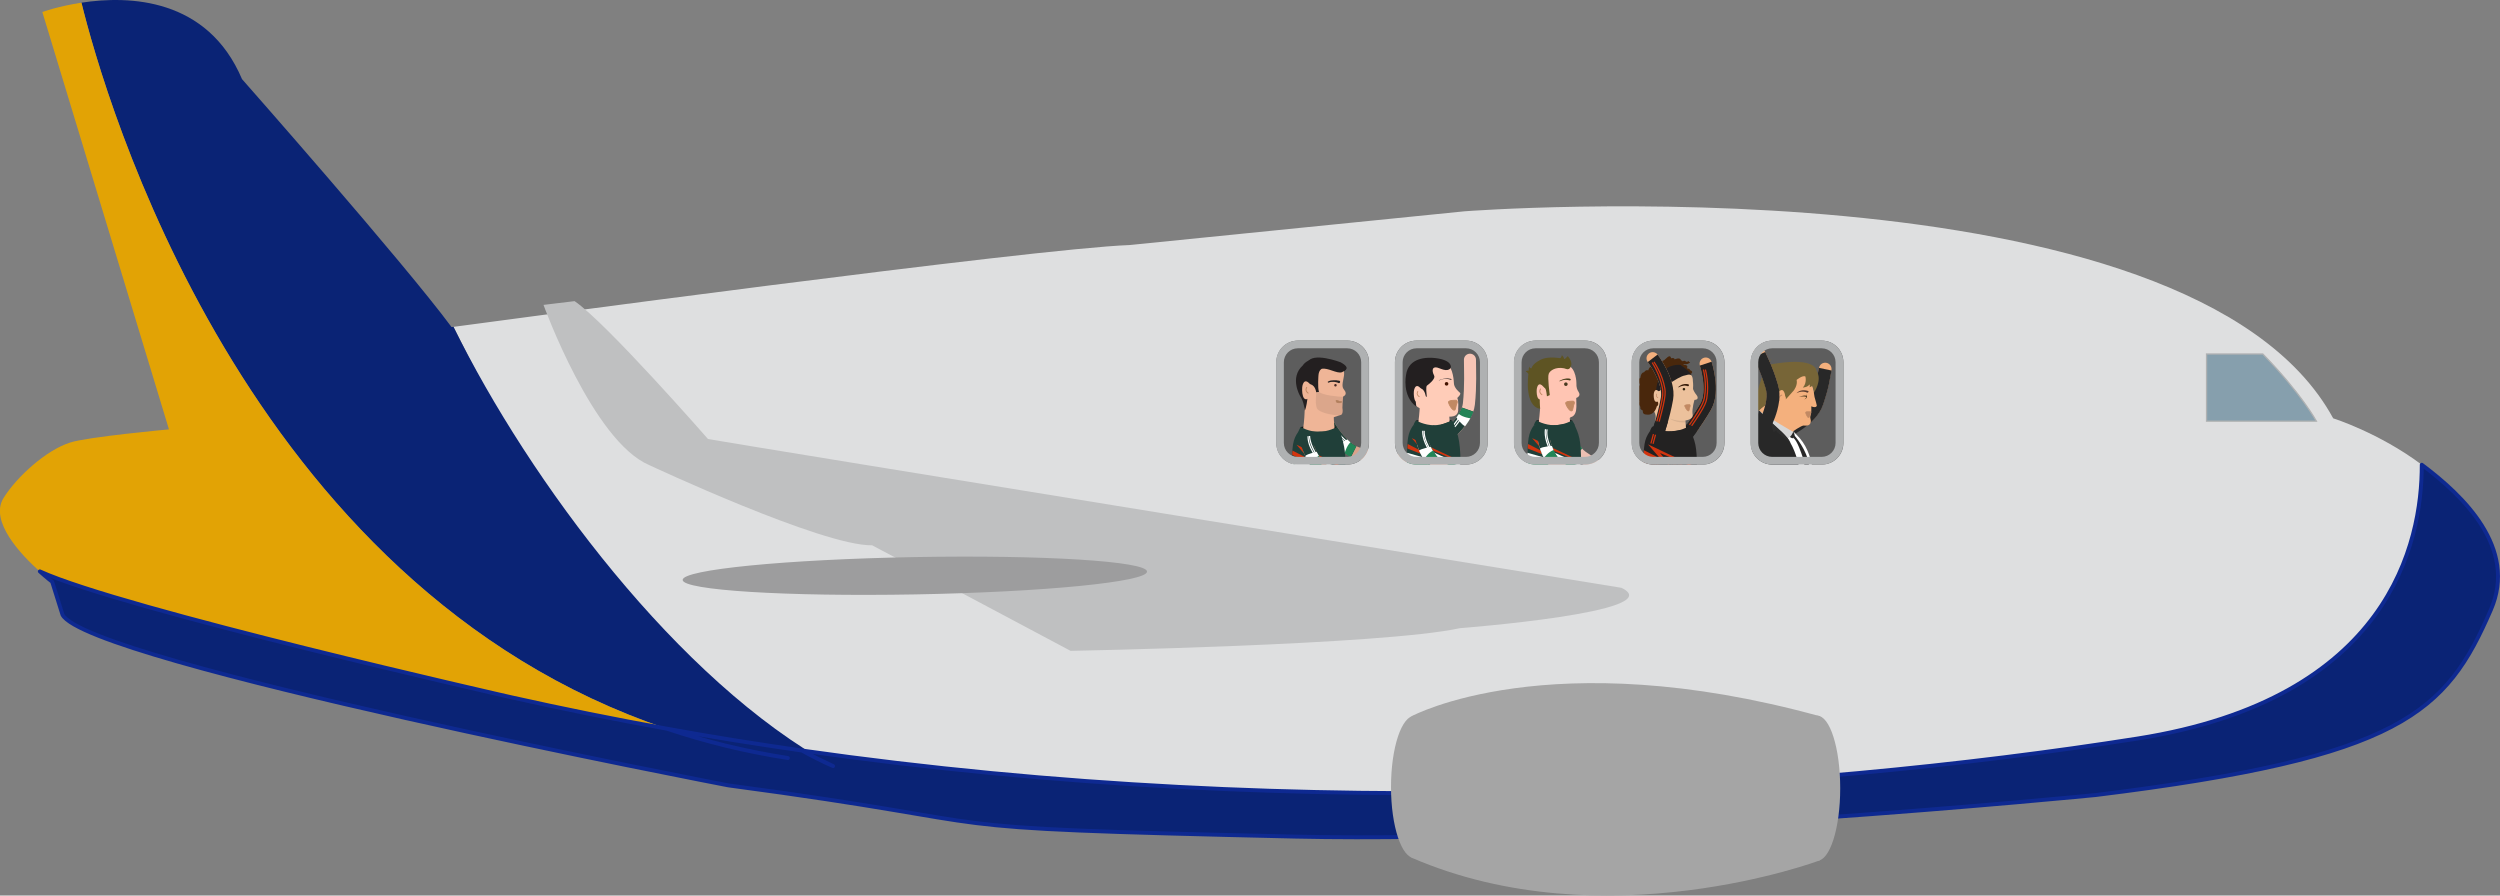 <?xml version="1.0" encoding="utf-8"?>
<!-- Generator: Adobe Illustrator 16.0.0, SVG Export Plug-In . SVG Version: 6.00 Build 0)  -->
<!DOCTYPE svg PUBLIC "-//W3C//DTD SVG 1.1//EN" "http://www.w3.org/Graphics/SVG/1.1/DTD/svg11.dtd">
<svg version="1.1" id="Layer_1" xmlns="http://www.w3.org/2000/svg" xmlns:xlink="http://www.w3.org/1999/xlink" x="0px" y="0px"
	 width="1399.7px" height="501.4px" viewBox="0 0 1399.7 501.4" enable-background="new 0 0 1399.7 501.4" xml:space="preserve">
<rect x="0" y="0" width="1399.7" height="501.4" fill="#808080" stroke="none"/>
<g>
	<g>
		<rect x="696.1" y="178.9" fill="#5D5D5D" width="345.6" height="88.8"/>
		<g>
			<g>
				<g>
					
						<path fill="none" stroke="#DAA28B" stroke-width="6.751" stroke-linecap="round" stroke-linejoin="round" stroke-miterlimit="10" d="
						M744,237.9c0,0,7.4,13.7,17,16.1c9.9,2.5,19.1,3.1,24.5,3.8"/>
					<path fill="none" stroke="#203F39" stroke-width="6.751" stroke-linejoin="round" stroke-miterlimit="10" d="M744,237.9
						c0,0,5.9,10.9,13.9,14.9"/>
					<path fill="none" stroke="#238557" stroke-width="6.751" stroke-linejoin="round" stroke-miterlimit="10" d="M752,248.6
						c1.7,1.7,3.7,3.2,5.8,4.3"/>
					<path fill="none" stroke="#FFFFFF" stroke-width="0.682" stroke-miterlimit="10" d="M745.5,238.1c0,0,2.5,6,9.1,10.7"/>
					<path fill="none" stroke="#FFFFFF" stroke-width="0.682" stroke-miterlimit="10" d="M745.7,236.9c0,0,2.7,6.1,9.4,11.1"/>
				</g>
				<path fill="#FFFFFF" d="M754.3,246c0,0-4.6,2.6-5.4,4.2c0,0,2.8,2.7,4,3.4c0,0,1-3.9,3.2-6C756.1,247.7,754.8,246.5,754.3,246z"
					/>
			</g>
			<path fill="#161616" d="M728.2,239.1c0.9,7.9,17.1,4.4,17.1,4.4l3.1-4.4C741,236.2,728.2,239.1,728.2,239.1z"/>
			<path fill="#EFB597" d="M746.6,227c0-5.4-16.1-5.4-16.1,0c0,18.9-5.3,28.8-5.3,28.8H752C752,255.8,746.6,252.3,746.6,227z"/>
			<g>
				<path fill="#EFB597" d="M752.3,211.3c0.5-2.1,0.9-7.9-5.2-6.6l-11.6,0.1l-2.1,6.5l-3.3,9l0.6,9l7.7,2.8l6.1,2.2
					c0,0,3.4-1.1,5.9-1.9c0,0,1.9,0.1,1.2-4.1c0,0,0.2-5.1,0.4-6.3c0,0,2.8-1,0.6-3.7C751.5,216.9,751.3,216,752.3,211.3z"/>
				<path fill="#231F20" d="M750.5,202.8c0,0-16.1-6.1-18.5,0.3l20.2,4.6C752.2,207.7,757.1,206.3,750.5,202.8z"/>
				<path fill="#231F20" d="M751.9,205.4c1.1-0.9-12.7-4-12.7-4c-7-1.6-9.8,3.2-9.8,3.2c-7.6,6.9-1.5,17.1-1.5,17.1
					c2.2,3,2.6,8.2,2.6,8.2c0.9-1.4,1.5-6.6,1.5-6.6c-2.2-7.3,0.5-8.2,0.5-8.2c3.9-0.3,4.4,4.5,4.4,4.5l1.6-0.2
					c-0.9-2-0.3-9.5-0.3-9.5c0.3-2.8,1.8-3.4,1.8-3.4c3.3-0.8,8.7,2.9,11.3,1.9C755.9,206.5,751.9,205.4,751.9,205.4z"/>
				<circle fill="#492925" cx="747.7" cy="215.7" r="0.7"/>
				<g>
					<path fill="#231F20" d="M749.3,214.4c0,0-0.1,0-0.2-0.1c-0.1,0-0.3-0.1-0.6-0.2c-0.3-0.1-0.6-0.1-0.9-0.2
						c-0.3-0.1-0.7-0.1-1-0.1c-0.3,0-0.7,0-1,0c-0.3,0-0.6,0.1-0.8,0.1c-0.5,0.1-0.8,0.3-0.8,0.3l-0.1,0c-0.2,0.1-0.4,0-0.5-0.2
						c-0.1-0.2,0-0.4,0.2-0.4c0,0,0.4-0.2,0.9-0.4c0.3-0.1,0.6-0.2,1-0.2c0.4,0,0.7-0.1,1.1-0.1c0.4,0,0.8,0,1.1,0
						c0.4,0,0.7,0,1,0.1c0.3,0,0.5,0.1,0.7,0.1c0.2,0,0.3,0,0.3,0c0.4,0.1,0.7,0.4,0.6,0.8c-0.1,0.4-0.4,0.7-0.8,0.6
						C749.4,214.5,749.3,214.4,749.3,214.4L749.3,214.4z"/>
				</g>
				
					<path fill="#C18963" stroke="#C18963" stroke-width="0.343" stroke-linecap="round" stroke-linejoin="round" stroke-miterlimit="10" d="
					M750,224.7c-0.5-0.1-2.2-1.1-2-0.2c0.2,1,1,1.1,2.3,1c0.5,0,0.7,0,0.8-0.6C751.2,224.7,751.2,224.9,750,224.7z"/>
				<g opacity="0.1">
					<path fill="#231F20" d="M738.5,219.4l-1.2-0.9l-0.3,1.1c0,0-1.2,8.7,1.1,9.9c0,0,2.6,2.5,11.5,3.1c0.3-0.1,0.7-0.2,1-0.3
						c0,0,1.9,0.1,1.2-4.1c0,0,0.2-4.4,0.3-6C749.3,222.1,740.8,221.4,738.5,219.4z"/>
				</g>
				<path fill="#EFB597" d="M729.2,216c-0.4,1.8-0.5,11.8,5.2,5.5l0.2-5C734.5,216.5,730.6,210.1,729.2,216z"/>
				
					<path fill="none" stroke="#C18963" stroke-width="0.529" stroke-linecap="round" stroke-linejoin="round" stroke-miterlimit="10" d="
					M731.6,216.9c0,0-1.3,1.7,0.8,3.2"/>
			</g>
			<ellipse opacity="0.2" fill="#232222" cx="738.6" cy="276.8" rx="0.5" ry="0.8"/>
			<path fill="#203F39" d="M738.6,241.7H738l-11.1,0c-3.1,4.5-3.6,7.5-3.6,21.3c0,17,0,20.8,0,21.2c0,0,1.9,0,1.9,0H738h0.6h12.8
				c0,0,1.9,0,1.9,0c0-0.4,0-4.2,0-21.2c0-13.8-1-13.2-2.9-21.4H738.6z"/>
			<path fill="#203F39" d="M738,241.8v4.1l11.7-4.1c0,0-0.3-1.1-1.3-2.7C748.4,239.1,743.8,241.8,738,241.8z"/>
			<path fill="#203F39" d="M726.9,241.8l11.7,4.1v-4.1c-5.7,0-10.4-2.7-10.4-2.7C727.2,240.7,726.9,241.8,726.9,241.8z"/>
			<g>
				<path fill="#238557" d="M746.3,266.4l-23-6.8c0,1,0,2.2,0,3.5c0,17,0,20.8,0,21.2c0,0,1.9,0,1.9,0H738h0.6h12.8c0,0,1.9,0,1.9,0
					c0-0.4,0-4,0-19.6l-12.6-5.1L746.3,266.4z"/>
				<path fill="#FFFFFF" d="M723.3,259.6c0-0.9,0-1.7,0.1-2.5L723.3,259.6L723.3,259.6z"/>
				<path fill="#FFFFFF" d="M753.3,264.8L753.3,264.8v-0.6C753.3,264.3,753.3,264.6,753.3,264.8z"/>
				<path fill="#FFFFFF" d="M735,255.5l5.2,6.4l-16.9-4.8l0,0.1c0,0.8,0,1.6-0.1,2.5l23,6.8l-5.6-6.8l12.6,5.1c0-0.2,0-0.4,0-0.6
					l-0.1-0.6L735,255.5z"/>
				<path fill="#D3340E" d="M753.3,262.5L753.3,262.5l0-0.6c0,0,0,0,0,0C753.3,262.1,753.3,262.3,753.3,262.5z"/>
				<path fill="#D3340E" d="M723.6,254L723.6,254l0.1-1.2c0-0.2,0-0.4,0.1-0.5l-0.1-0.1L723.6,254z"/>
				<path fill="#D3340E" d="M753.3,261.9c-0.1,0.1-27.4-12.9-27.4-12.9l6.9,8l-9.1-4.7c0,0.2,0,0.3-0.1,0.5l-0.1,1.2l0,0l0,0.8
					l14.4,5.7l-5.3-6.7l20.7,8.8C753.3,262.3,753.3,262.1,753.3,261.9z"/>
			</g>
			<g>
				<g>
					
						<path fill="none" stroke="#DAA28B" stroke-width="6.751" stroke-linecap="round" stroke-linejoin="round" stroke-miterlimit="10" d="
						M732.8,251.4c1.7,4.4,4.4,9.2,8.4,11.8c8.6,5.5,17.1,9.1,22,11.4"/>
					<path fill="none" stroke="#203F39" stroke-width="6.751" stroke-linejoin="round" stroke-miterlimit="10" d="M730.2,242.5
						c0,0,2.1,12.2,8.4,18.6"/>
					<path fill="none" stroke="#238557" stroke-width="6.751" stroke-linejoin="round" stroke-miterlimit="10" d="M734.5,255.2
						c1.1,2.2,2.5,4.2,4.2,5.9"/>
					<path fill="none" stroke="#FFFFFF" stroke-width="0.682" stroke-miterlimit="10" d="M732.4,244.2c0,0-0.6,4.5,4.1,11.1"/>
					<path fill="none" stroke="#FFFFFF" stroke-width="0.682" stroke-miterlimit="10" d="M733.2,244.1c0,0-0.2,4.5,4.5,11.4"/>
				</g>
				<path fill="#FFFFFF" d="M738.4,255.2c0,0-0.9-1.5-1.2-2.2c0,0-5.2,1-6.4,2.3c0,0,1.7,3.5,2.7,4.5
					C733.4,259.8,735.6,256.4,738.4,255.2z"/>
			</g>
		</g>
		<g>
			<g>
				<g>
					
						<path fill="none" stroke="#F7C5B5" stroke-width="6.751" stroke-linecap="round" stroke-linejoin="round" stroke-miterlimit="10" d="
						M808.7,245.1c0,0,12.6-9.1,13.7-18.9c1.1-10.1,0.6-19.4,0.6-24.8"/>
					<path fill="none" stroke="#203F39" stroke-width="6.751" stroke-linejoin="round" stroke-miterlimit="10" d="M808.7,245.1
						c0,0,10-7.3,13-15.8"/>
					<path fill="none" stroke="#238557" stroke-width="6.751" stroke-linejoin="round" stroke-miterlimit="10" d="M818.2,235.7
						c1.4-2,2.7-4.1,3.5-6.3"/>
					<path fill="none" stroke="#FFFFFF" stroke-width="0.682" stroke-miterlimit="10" d="M808.7,243.8c0,0,5.9-3.2,9.6-10.3"/>
					<path fill="none" stroke="#FFFFFF" stroke-width="0.682" stroke-miterlimit="10" d="M807.5,243.7c0,0,5.9-3.7,10-11"/>
				</g>
				<path fill="#FFFFFF" d="M815.4,233.8c0,0,3.2,4.3,4.9,4.8c0,0,2.3-3.1,2.9-4.4c0,0-4.1-0.5-6.4-2.4
					C816.8,231.7,815.8,233.2,815.4,233.8z"/>
			</g>
			<polygon fill="#161616" points="792.7,235.4 795.6,237.9 795.2,235.1 			"/>
			<polygon fill="#161616" points="810,237.9 812.9,235.4 810.4,235 			"/>
			<g>
				<path fill="#FFCCB8" d="M811.1,223.3c0-5.4-16.1-5.4-16.1,0c0,18.9-5.3,28.8-5.3,28.8h26.7C816.4,252.1,811.1,248.6,811.1,223.3
					z"/>
			</g>
			<g>
				<path fill="#FFCCB8" d="M817.3,219.8c0,0-3.3-2.6-3.3-5.3c0,0-0.2-9.1-4.3-11c0,0-15.3-5-15.8,3.4c0,0-11.1,20.4,4.5,22.6
					c0,0,18.8,9,18-0.7c0,0,0.4-4.1-0.5-6C815.9,222.8,818.5,220.5,817.3,219.8z"/>
				<path fill="#231F20" d="M803.8,200.5c-4.7-0.6-15.3-0.5-16.6,9.5c0,0-2.4,11.7,5.8,17.7c0,0-1.9-11,2.4-10.2
					c1.3,0.2,2.4,1.8,2.9,4.4c0,0,0.5,0.8,0.5-0.1c-0.1-1.5-0.6-5.2,0.1-5.9c0,0,5.2-3.6,4-5.7c-0.6-1-2.1-5.2,1.8-4.4
					c1.8,0.4,5.3,2.7,7.4,0.4C812.8,205.4,812.7,201.6,803.8,200.5z"/>
				
					<path fill="#C18963" stroke="#C18963" stroke-width="0.5" stroke-linecap="round" stroke-linejoin="round" stroke-miterlimit="10" d="
					M815.3,224.1c0,0-4.6-0.2-4.3,1.2c0.2,1.4,3.3,6.6,4,3.2c0.1-0.6,0.2-1,0.4-1.9C815.5,226.2,816.5,224.7,815.3,224.1z"/>
				<g>
					<circle fill="#431200" cx="809.9" cy="214.9" r="1"/>
					<g>
						<path fill="#231F20" d="M812.2,212.6c0,0-0.1,0-0.3-0.1c-0.2,0-0.4-0.1-0.7-0.2c-0.3-0.1-0.7-0.1-1.1-0.1c-0.4,0-0.8,0-1.2,0
							c-0.4,0-0.8,0-1.2,0.1c-0.4,0.1-0.8,0.1-1,0.3c-0.6,0.2-1,0.4-1,0.4l0,0c0,0-0.1,0-0.1,0c0,0,0-0.1,0-0.1c0,0,0.4-0.2,1-0.4
							c0.3-0.2,0.7-0.2,1.1-0.3c0.4-0.1,0.8-0.2,1.3-0.2c0.4-0.1,0.9,0,1.3-0.1c0.4,0,0.8,0,1.1,0.1c0.3,0,0.6,0.1,0.8,0.1
							c0.2,0,0.3,0.1,0.3,0.1l0,0c0.2,0,0.2,0.2,0.2,0.3C812.5,212.6,812.4,212.7,812.2,212.6C812.2,212.6,812.2,212.6,812.2,212.6z
							"/>
					</g>
				</g>
				<path fill="#FFCCB8" d="M791.7,218.4c-0.4,1.6-0.4,10.5,4.6,4.9l0.1-4.5C796.5,218.8,793,213.1,791.7,218.4z"/>
				
					<path fill="none" stroke="#C18963" stroke-width="0.474" stroke-linecap="round" stroke-linejoin="round" stroke-miterlimit="10" d="
					M793.8,219.2c0,0-1.2,1.5,0.8,2.9"/>
			</g>
			<ellipse opacity="0.2" fill="#232222" cx="803" cy="273.1" rx="0.5" ry="0.8"/>
			<path fill="#203F39" d="M803.4,239.1l-1.6-0.3l-10.5-0.8c-3.1,4.5-3.6,7.5-3.6,21.3c0,17,0,20.8,0,21.2c0,0,1.9,0,1.9,0h12.8h0.6
				h12.8c0,0,1.9,0,1.9,0c0-0.4,0-4.2,0-21.2c0-13.8-2-18.2-4.8-23.8L803.4,239.1z"/>
			<path fill="#203F39" d="M802.5,238.1v4.1l11.7-4.1c0,0-0.3-1.1-1.3-2.7C812.9,235.4,808.2,238.1,802.5,238.1z"/>
			<path fill="#203F39" d="M791.4,238.1l11.7,4.1v-4.1c-5.7,0-10.4-2.7-10.4-2.7C791.6,237,791.4,238.1,791.4,238.1z"/>
			<g>
				<path fill="#238557" d="M810.8,262.7l-23-6.8c0,1,0,2.2,0,3.5c0,17,0,20.8,0,21.2c0,0,1.9,0,1.9,0h12.8h0.6h12.8
					c0,0,1.9,0,1.9,0c0-0.4,0-4,0-19.6l-12.6-5.1L810.8,262.7z"/>
				<path fill="#FFFFFF" d="M787.8,256c0-0.9,0-1.7,0.1-2.5L787.8,256L787.8,256z"/>
				<path fill="#FFFFFF" d="M817.8,261.1L817.8,261.1v-0.6C817.8,260.7,817.8,260.9,817.8,261.1z"/>
				<path fill="#FFFFFF" d="M799.5,251.9l5.2,6.4l-16.9-4.8l0,0.1c0,0.8,0,1.6-0.1,2.5l23,6.8l-5.6-6.8l12.6,5.1c0-0.2,0-0.4,0-0.6
					l-0.1-0.6L799.5,251.9z"/>
				<path fill="#D3340E" d="M817.8,258.8L817.8,258.8l0-0.6c0,0,0,0,0,0C817.8,258.4,817.8,258.6,817.8,258.8z"/>
				<path fill="#D3340E" d="M788,250.4L788,250.4l0.1-1.2c0-0.2,0-0.4,0.1-0.5l-0.1-0.1L788,250.4z"/>
				<path fill="#D3340E" d="M817.8,258.2c-0.1,0.1-27.4-12.9-27.4-12.9l6.9,8l-9.1-4.7c0,0.2,0,0.3-0.1,0.5l-0.1,1.2l0,0l0,0.8
					l14.4,5.7l-5.3-6.7l20.7,8.8C817.8,258.6,817.8,258.4,817.8,258.2z"/>
			</g>
			<g>
				<g>
					
						<path fill="none" stroke="#F7C5B5" stroke-width="6.751" stroke-linecap="round" stroke-linejoin="round" stroke-miterlimit="10" d="
						M796.7,248.4c1.6,4.4,4.2,9.3,8.1,12c8.5,5.7,16.9,9.4,21.7,11.9"/>
					<path fill="none" stroke="#203F39" stroke-width="6.751" stroke-linejoin="round" stroke-miterlimit="10" d="M794.4,239.5
						c0,0,1.8,12.2,8,18.8"/>
					<path fill="none" stroke="#238557" stroke-width="6.751" stroke-linejoin="round" stroke-miterlimit="10" d="M798.4,252.2
						c1.1,2.2,2.4,4.3,4,6"/>
					<path fill="none" stroke="#FFFFFF" stroke-width="0.682" stroke-miterlimit="10" d="M796.6,241.2c0,0-0.6,4.9,4,11.6"/>
					<path fill="none" stroke="#FFFFFF" stroke-width="0.682" stroke-miterlimit="10" d="M797.4,241.2c0,0-0.7,4.2,3.8,11.2"/>
				</g>
				<path fill="#FFFFFF" d="M802.2,252.4c0,0-0.9-1.6-1.2-2.2c0,0-5.3,0.9-6.5,2.1c0,0,1.9,4,2.7,5
					C797.3,257.3,799.5,253.5,802.2,252.4z"/>
			</g>
		</g>
		<g>
			<g>
				<g>
					
						<path fill="none" stroke="#EDBFB2" stroke-width="6.751" stroke-linecap="round" stroke-linejoin="round" stroke-miterlimit="10" d="
						M875.9,234.4c0,0,1.8,15.5,9.8,21.2c8.3,5.9,16.6,10,21.3,12.6"/>
					<path fill="none" stroke="#203F39" stroke-width="6.751" stroke-linejoin="round" stroke-miterlimit="10" d="M875.9,234.4
						c0,0,1.4,12.3,7.4,19"/>
					<path fill="none" stroke="#238557" stroke-width="6.751" stroke-linejoin="round" stroke-miterlimit="10" d="M879.5,247.2
						c1,2.2,2.3,4.4,3.8,6.1"/>
					<path fill="none" stroke="#FFFFFF" stroke-width="0.682" stroke-miterlimit="10" d="M877,235c0,0-0.1,6.7,4.3,13.5"/>
					<path fill="none" stroke="#FFFFFF" stroke-width="0.682" stroke-miterlimit="10" d="M877.7,234c0,0,0.3,6.9,4.7,14.1"/>
				</g>
				<path fill="#FFFFFF" d="M882.5,245.7c0,0-5.3,0.7-6.5,1.9c0,0,1.6,3.6,2.4,4.7c0,0,2.4-3.3,5.2-4.4
					C883.6,248,882.8,246.4,882.5,245.7z"/>
			</g>
			<polygon fill="#161616" points="860.1,235.4 863,237.9 862.6,235.1 			"/>
			<polygon fill="#161616" points="877.4,237.9 880.3,235.4 877.8,235 			"/>
			<g>
				<path fill="#FFC5B3" d="M878.5,223.3c0-5.4-16.1-5.4-16.1,0c0,18.9-5.3,28.8-5.3,28.8h26.7C883.8,252.1,878.5,248.6,878.5,223.3
					z"/>
			</g>
			<g>
				<path fill="#FFC5B3" d="M863.8,214.2l-2-1.2l-3.4,11.8c3,6.7,19.3,8.4,19.3,8.4l-9.7-8.3L863.8,214.2z"/>
				<path fill="#FFC5B3" d="M882.6,214.5c0,0,0-8.4-5-10.1c-4-1.3-15.6-2.9-13.7,9.9c0,0,0.2,8.8,4.3,12.6c0,0,10.7,11.6,13.8,4.3
					c0.8-1.9,0.6-4.4,0.5-8.4c0,0,3-0.9,1.3-3.4C883,218.2,882.5,216.8,882.6,214.5z"/>
				<path fill="#5E5423" d="M875.8,201c0,0-0.6-1.8-1.4-2.1c0,0-0.2,1.7-1.1,1.6c0,0-6.3-1.1-10.3,0.7c0,0-4.7,2-5.6,5
					c0,0-1.1,0-1.1-1c0,0-0.7,1.4-0.3,2.3c0,0-1.1-0.1-1.8,0.4c0,0,1.7,1,1.5,1.8c0,0-2.5,17.7,6.6,19.2c0,0-1.2-13,2.1-11.9
					c1.2,0.4,1.3,1.7,1.7,4.9l1.6-0.7c0,0-1.4-9.9-0.6-11.9c0.7-1.9,3.9-4,8.6-3.1c0.8,0.2,2.4,1.2,3.4-0.3c0.9-1.4,1.3-3.4-1.3-6.5
					C877.7,199.3,876.4,201.1,875.8,201z"/>
				<path fill="#FFC5B3" d="M860.5,217.3c-0.4,1.5-0.4,9.9,4.4,4.6l0.1-4.2C865,217.7,861.7,212.3,860.5,217.3z"/>
				
					<path fill="none" stroke="#C18963" stroke-width="0.529" stroke-linecap="round" stroke-linejoin="round" stroke-miterlimit="10" d="
					M862.5,217.8c0,0-1.3,1.7,0.8,3.2"/>
				<circle fill="#473920" cx="876.7" cy="215.1" r="1"/>
				<g>
					<path fill="#49401D" d="M878.7,213c0,0-0.1,0-0.2-0.1c-0.1,0-0.3-0.1-0.6-0.1c-0.3,0-0.6-0.1-0.9-0.1c-0.3,0-0.7,0-1,0
						c-0.4,0-0.7,0.1-1,0.2c-0.3,0.1-0.6,0.1-0.9,0.3c-0.5,0.2-0.8,0.3-0.8,0.3l0,0c-0.1,0-0.2,0-0.2-0.1c0-0.1,0-0.2,0.1-0.2
						c0,0,0.3-0.2,0.8-0.4c0.2-0.1,0.6-0.3,0.9-0.4c0.3-0.1,0.7-0.2,1.1-0.3c0.4-0.1,0.8-0.1,1.1-0.2c0.4,0,0.7,0,1,0
						c0.3,0,0.5,0.1,0.7,0.1c0.2,0,0.3,0.1,0.3,0.1l0,0c0.2,0.1,0.4,0.4,0.3,0.6S879,213.1,878.7,213C878.7,213,878.7,213,878.7,213
						z"/>
				</g>
				
					<path fill="#C18963" stroke="#C18963" stroke-width="0.494" stroke-linecap="round" stroke-linejoin="round" stroke-miterlimit="10" d="
					M880.9,224.6c0,0-4.5-0.2-4.3,1.2c0.2,1.4,3.3,6.5,4,3.2c0.1-0.6,0.2-1,0.4-1.9C881,226.7,882.1,225.2,880.9,224.6z"/>
			</g>
			<ellipse opacity="0.2" fill="#232222" cx="870.4" cy="273.1" rx="0.5" ry="0.8"/>
			<path fill="#203F39" d="M870.5,238.1h-0.6l-11.1,0c-3.1,4.5-3.6,7.5-3.6,21.3c0,17,0,20.8,0,21.2c0,0,1.9,0,1.9,0h12.8h0.6h12.8
				c0,0,1.9,0,1.9,0c0-0.4,0-4.2,0-21.2c0-13.8-1.1-15.8-4.1-22.6L870.5,238.1z"/>
			<path fill="#203F39" d="M869.9,238.1v4.1l11.7-4.1c0,0-0.3-1.1-1.3-2.7C880.2,235.4,875.6,238.1,869.9,238.1z"/>
			<path fill="#203F39" d="M858.8,238.1l11.7,4.1v-4.1c-5.7,0-10.4-2.7-10.4-2.7C859,237,858.8,238.1,858.8,238.1z"/>
			<g>
				<path fill="#238557" d="M878.2,262.7l-23-6.8c0,1,0,2.2,0,3.5c0,17,0,20.8,0,21.2c0,0,1.9,0,1.9,0h12.8h0.6h12.8
					c0,0,1.9,0,1.9,0c0-0.4,0-4,0-19.6l-12.6-5.1L878.2,262.7z"/>
				<path fill="#FFFFFF" d="M855.2,256c0-0.9,0-1.7,0.1-2.5L855.2,256L855.2,256z"/>
				<path fill="#FFFFFF" d="M885.2,261.1L885.2,261.1v-0.6C885.2,260.7,885.2,260.9,885.2,261.1z"/>
				<path fill="#FFFFFF" d="M866.9,251.9l5.2,6.4l-16.9-4.8l0,0.1c0,0.8,0,1.6-0.1,2.5l23,6.8l-5.6-6.8l12.6,5.1c0-0.2,0-0.4,0-0.6
					l-0.1-0.6L866.9,251.9z"/>
				<path fill="#D3340E" d="M885.2,258.8L885.2,258.8l0-0.6c0,0,0,0,0,0C885.2,258.4,885.2,258.6,885.2,258.8z"/>
				<path fill="#D3340E" d="M855.4,250.4L855.4,250.4l0.1-1.2c0-0.2,0-0.4,0.1-0.5l-0.1-0.1L855.4,250.4z"/>
				<path fill="#D3340E" d="M885.2,258.2c-0.1,0.1-27.4-12.9-27.4-12.9l6.9,8l-9.1-4.7c0,0.2,0,0.3-0.1,0.5l-0.1,1.2l0,0l0,0.8
					l14.4,5.7l-5.3-6.7l20.7,8.8C885.2,258.6,885.2,258.4,885.2,258.2z"/>
			</g>
			<g>
				<g>
					
						<path fill="none" stroke="#EDBFB2" stroke-width="6.751" stroke-linecap="round" stroke-linejoin="round" stroke-miterlimit="10" d="
						M864.7,247.5c1.1,4.6,3.2,9.7,6.8,12.8c7.8,6.5,15.8,11.2,20.3,14.1"/>
					<path fill="none" stroke="#203F39" stroke-width="6.751" stroke-linejoin="round" stroke-miterlimit="10" d="M863.3,238.4
						c0,0,0.5,12.3,6,19.5"/>
					<path fill="none" stroke="#238557" stroke-width="6.751" stroke-linejoin="round" stroke-miterlimit="10" d="M866,251.5
						c0.8,2.3,1.9,4.5,3.4,6.4"/>
					<path fill="none" stroke="#FFFFFF" stroke-width="0.682" stroke-miterlimit="10" d="M865.3,240.3c0,0-1.1,4.8,2.7,12"/>
					<path fill="none" stroke="#FFFFFF" stroke-width="0.682" stroke-miterlimit="10" d="M866.2,240.4c0,0-1.2,4.1,2.6,11.5"/>
				</g>
				<path fill="#FFFFFF" d="M869.8,252c0,0-0.7-1.6-0.9-2.3c0,0-5.3,0.3-6.7,1.4c0,0,1.4,4.1,2.2,5.3
					C864.4,256.4,866.9,252.9,869.8,252z"/>
			</g>
		</g>
		<g>
			
				<path fill="none" stroke="#F4B07D" stroke-width="6.89" stroke-linecap="round" stroke-linejoin="round" stroke-miterlimit="10" d="
				M955,203.6c0,0,5,15.2,0,24c-2.7,4.7-5.1,8.3-7.4,11.5"/>
			<path fill="none" stroke="#232222" stroke-width="6.934" stroke-linejoin="round" stroke-miterlimit="10" d="M955,203.6
				c0,0,5,15.2,0,24c-5.2,9.1-11.2,16.5-14.5,20.9"/>
			<path fill="none" stroke="#D3340E" stroke-width="0.701" stroke-miterlimit="10" d="M954.8,206.9c0,0,2.2,7.8,0.8,16.1
				c-0.7,4.4-4.3,9.5-16.6,27.1"/>
			<path fill="none" stroke="#D3340E" stroke-width="0.701" stroke-miterlimit="10" d="M953.7,206.9c0,0,2,7.3,0.6,15.6
				c-0.7,4.4-4.1,9.3-16.4,26.8"/>
			<path fill="#232222" d="M944.7,237.2l-4.5,5.8l5.7,4.1l5.4-7.4C950.2,240.2,944.7,237.2,944.7,237.2z"/>
		</g>
		<polygon fill="#161616" points="925.1,238.9 928,241.4 927.6,238.5 		"/>
		<polygon fill="#161616" points="942.3,241.3 945.2,238.8 942.7,238.5 		"/>
		<path fill="#ECC19C" d="M928.7,225.9l-4.3,2.5c3.4,2.8,2.6,6.4,2.6,6.4l7.8,6.9l-0.2-9.5L928.7,225.9z"/>
		<g>
			<path fill="#ECC19C" d="M943.4,226.8c0-5.4-16.1-5.4-16.1,0c0,18.9-5.3,28.8-5.3,28.8h26.7C948.8,255.6,943.4,252.1,943.4,226.8z
				"/>
			<path opacity="0.1" fill="#231F20" d="M931.2,230.4c0,0,2.9,6.6,12.5,6.1l-0.2-1.2C943.5,235.3,936,235.9,931.2,230.4z"/>
		</g>
		<path fill="#49270C" d="M946.1,207.2c0.2-0.9-1.2-0.8-1.2-0.8c-0.6-0.2-0.2-1-0.2-1c0.2-1.1-1.9-1.2-1.9-1.2
			c-3.3-3.2-3.4,1.2-3.4,1.2c-0.1,2.6,3.5,3,3.5,3c2.5,1.3,3.8,2,3.8,2c-0.2-0.7,0.4-1.5,0.4-1.5
			C948.2,207.9,946.1,207.2,946.1,207.2z"/>
		<path fill="#ECC19C" d="M947.9,217.3c0.2-2-0.1-4-0.1-4c0.1-2.8-1.5-4.1-1.7-4.1c0,0-10.4-6.4-10.6-6.4c-0.2,0-9.5,4-9.5,4
			l-3.2,8.4l4.1,12.4c3,7.2,13.5,8,13.5,8c8.9,0.1,7.2-3.9,7.2-3.9c-0.3-3.3,1.1-7.8,1.1-7.8c2.9-0.1,1.4-2.4,1.4-2.4
			C947.5,218.2,947.9,217.3,947.9,217.3z"/>
		<path fill="#49270C" d="M945.7,202.6c-0.6-0.9-0.8-0.2-0.8-0.2c-0.1,0.4-1.1,0-1.1,0c-0.2-0.9-1.8-0.1-1.8-0.1
			c-0.1-0.5-0.8-0.4-0.9-0.7c-0.4-1.8-3.5-0.4-3.5-0.4c-0.2-1.2-2-0.6-2-0.6c-0.5-3-3.4,0.9-3.8,1c-1.2,0.4-2,1.5-2,1.5
			c-0.7-1.1-2,0.1-2,0.1c-1.7-1-3.1,2.1-3.1,2.1c-1.2-0.3-1.9,2.1-1.9,2.1c-1.3-0.7-2.3,1-2.3,1c-1.9,0.1-2.1,3.2-2.1,3.2
			c-2,0.6-0.2,4-0.2,4c-2,1-0.6,5.1-0.6,5.1c-1.2,0.9,0.2,4.3,0.2,4.3c-0.9,0.9,0.7,2.9,0.7,2.9c-0.7,1.1,1.3,2,1.3,2
			c-0.4,2.3,1.9,2.2,1.9,2.2c4.8,0.8,5.9-4.6,5.9-4.6c1-0.5,0.8-1.7,0.8-1.7c0-0.9-1-2.8-1-2.8c-0.9-0.6-0.1-2.9-0.1-2.9
			c-0.8-0.9,1.5-1.3,1.5-1.3c1.3-0.2,0.4-1.5,0.4-1.5c0.8-0.2-0.2-1.7-0.2-1.7c1.8,0.7,1.4-1.8,1.4-1.8c1.6,0.3,2-1.6,2-1.6
			c1-0.1,0.6-2,0.6-2c1.2-0.5,0.4-3,0.4-3c1.3,0.9,3.5-0.4,3.5-0.4c1.3,0.2,1.9-1.6,1.9-1.6c1.7,0.4,1.6-1.7,1.6-1.7
			c1,0.9,2.6,0.3,2.6,0.3c1.5,0.5,2.7-0.5,2.7-0.5C946.9,203.2,945.7,202.6,945.7,202.6z"/>
		<path fill="#49270C" d="M930.8,217.4c-0.1,0.3,2.8,2.4,2.6,4.3l0.9,0.1c0,0-0.6-5.9,1.9-8.1C936.1,213.6,931.2,216.3,930.8,217.4z
			"/>
		<path fill="#231F20" d="M940.8,204.3c0,0-7.3-0.9-10.8,5.4c0,0-2.6,4.1-2.7,8.7l1.3,0.8c0,0,10.7-8.4,14.8-9c0.8-0.1,2.3-1,3.8,0
			C947.2,210.3,946.3,207.9,940.8,204.3z"/>
		<path fill="#ECC19C" d="M926.9,223c0.9,3.7,4.5,1.3,4.5,1.3l-2.6-4.8C925.3,216.6,926.9,223,926.9,223z"/>
		<g>
			<path fill="#381C0A" d="M944.8,216.2c0,0-0.1,0-0.2-0.1c-0.1,0-0.3-0.1-0.5-0.1c-0.2,0-0.5-0.1-0.8-0.1c-0.3,0-0.6,0-0.9,0.1
				c-0.2,0-0.3,0.1-0.5,0.1c-0.2,0-0.3,0.1-0.5,0.1c-0.3,0.1-0.6,0.2-0.8,0.3c-0.4,0.2-0.7,0.4-0.7,0.4l0,0c-0.1,0-0.2,0-0.2-0.1
				c0-0.1,0-0.2,0-0.2c0,0,0.3-0.2,0.7-0.5c0.2-0.2,0.5-0.3,0.8-0.5c0.2-0.1,0.3-0.2,0.5-0.2c0.2-0.1,0.3-0.1,0.5-0.2
				c0.3-0.1,0.7-0.1,1.1-0.2c0.3,0,0.7,0,0.9,0c0.3,0,0.5,0,0.7,0.1c0.2,0,0.2,0,0.3,0l0,0c0.3,0.1,0.4,0.4,0.4,0.7
				C945.5,216.2,945.2,216.3,944.8,216.2C944.9,216.2,944.9,216.2,944.8,216.2z"/>
		</g>
		<circle fill="#2E230E" cx="942.8" cy="217.9" r="0.7"/>
		
			<path fill="#C18963" stroke="#C18963" stroke-width="0.328" stroke-linecap="round" stroke-linejoin="round" stroke-miterlimit="10" d="
			M946,226.5c0,0-3-0.1-2.8,0.8c0.2,0.9,2.2,4.3,2.6,2.1c0.1-0.4,0.1-0.7,0.3-1.2C946.1,227.9,946.7,226.9,946,226.5z"/>
		<path fill="#ECC19C" d="M926,220c-0.3,1.2-0.3,7.8,3.4,3.6l0.1-3.3C929.6,220.4,927,216.1,926,220z"/>
		
			<path fill="none" stroke="#C18963" stroke-width="0.351" stroke-linecap="round" stroke-linejoin="round" stroke-miterlimit="10" d="
			M927.6,220.6c0,0-0.9,1.1,0.6,2.1"/>
		<ellipse opacity="0.2" fill="#232222" cx="935.3" cy="276.6" rx="0.5" ry="0.8"/>
		<path fill="#232222" d="M935.4,241.5h-0.6l-11.1,0c-3.1,4.5-3.6,7.5-3.6,21.3c0,17,0,20.8,0,21.2c0,0,1.9,0,1.9,0h12.8h0.6h12.8
			c0,0,1.9,0,1.9,0c0-0.4,0-4.2,0-21.2c0-13.8-1.1-15.8-4.1-22.6L935.4,241.5z"/>
		<path fill="#232222" d="M934.8,241.6v4.1l11.7-4.1c0,0-0.3-1.1-1.3-2.7C945.2,238.9,940.5,241.6,934.8,241.6z"/>
		<path fill="#232222" d="M923.7,241.6l11.7,4.1v-4.1c-5.7,0-10.4-2.7-10.4-2.7C924,240.5,923.7,241.6,923.7,241.6z"/>
		<g>
			<path fill="#D3340E" d="M950.1,262.3L950.1,262.3l0-0.6h0C950.1,261.9,950.1,262.1,950.1,262.3z"/>
			<path fill="#D3340E" d="M920.3,253.8L920.3,253.8l0.1-1.2c0-0.2,0-0.3,0.1-0.5l-0.1-0.1L920.3,253.8z"/>
			<path fill="#D3340E" d="M950.1,261.7c-0.1,0.1-27.4-12.9-27.4-12.9l6.9,8l-9.1-4.7c0,0.2,0,0.3-0.1,0.5l-0.1,1.2l0,0l0,0.8
				l14.4,5.7l-5.3-6.7l20.7,8.8C950.1,262.1,950.1,261.9,950.1,261.7z"/>
		</g>
		<g>
			<polygon fill="none" points="938.8,260.3 938.8,260 938.4,259.9 			"/>
			<polygon fill="none" points="941.7,263.8 942.2,264.5 942.2,261.4 941.7,261.2 			"/>
			<polygon fill="none" points="941,263 941.5,263.7 941.5,261.2 941,260.9 			"/>
			<polygon fill="none" points="938.9,260.5 939.5,261.2 939.5,260.3 938.9,260.1 			"/>
			<polygon fill="none" points="937.5,262.4 938,262.6 937.5,262 			"/>
			<polygon fill="none" points="930.6,263 931.2,263.1 931.2,260.6 930.6,260.4 			"/>
			<polygon fill="none" points="920.3,260 920.8,260.2 920.8,257.6 920.3,257.5 			"/>
			<polygon fill="none" points="949.2,264.3 949.8,264.5 949.8,263.4 949.2,263.1 			"/>
			<polygon fill="none" points="949.9,264.6 950.1,264.6 950.5,263.8 950.5,263.7 949.9,263.5 			"/>
			<polygon fill="none" points="926.5,261.8 927,262 927,259.4 926.5,259.2 			"/>
			<polygon fill="none" points="925.8,261.6 926.4,261.8 926.4,259.2 925.8,259 			"/>
			<polygon fill="none" points="925.1,261.4 925.7,261.6 925.7,259 925.1,258.8 			"/>
			<polygon fill="none" points="927.9,262.2 928.4,262.4 928.4,259.8 927.9,259.6 			"/>
			<polygon fill="none" points="924.4,261.2 925,261.4 925,258.8 924.4,258.6 			"/>
			<polygon fill="none" points="931.3,263.2 931.9,263.3 931.9,260.8 931.3,260.6 			"/>
			<polygon fill="none" points="923.7,261 924.3,261.2 924.3,258.6 923.7,258.5 			"/>
			<polygon fill="none" points="928.5,262.4 929.1,262.6 929.1,260 928.5,259.8 			"/>
			<polygon fill="none" points="943.7,266.7 944.1,266.8 943.7,266.3 			"/>
			<polygon fill="none" points="927.2,262 927.7,262.2 927.7,259.6 927.2,259.4 			"/>
			<polygon fill="none" points="921,260.2 921.5,260.4 921.5,257.8 921,257.7 			"/>
			<polygon fill="none" points="929.2,262.6 929.8,262.7 929.8,260.2 929.2,260 			"/>
			<polygon fill="none" points="929.9,262.8 930.5,262.9 930.5,260.4 929.9,260.2 			"/>
			<polygon fill="none" points="922.3,260.6 922.9,260.8 922.9,258.2 922.3,258.1 			"/>
			<polygon fill="none" points="921.7,260.4 922.2,260.6 922.2,258 921.7,257.9 			"/>
			<polygon fill="none" points="923,260.8 923.6,261 923.6,258.4 923,258.3 			"/>
			<polygon fill="none" points="946.5,263.2 947.1,263.4 947.1,262.2 946.5,261.9 			"/>
			<polygon fill="none" points="937.5,262 938,262.6 937.5,262.4 937.5,264.9 938.1,265.1 938.1,258.2 937.5,257.9 			"/>
			<polygon fill="none" points="945.8,262.9 946.4,263.1 946.4,261.9 945.8,261.6 			"/>
			<polygon fill="none" points="941.7,261.2 942.2,261.4 942.2,260 941.7,259.8 			"/>
			<polygon fill="none" points="936.8,264.7 937.4,264.9 937.4,262.4 936.8,262.2 			"/>
			<polygon fill="none" points="943,261.8 943.6,262 943.6,260.6 943,260.4 			"/>
			<polygon fill="none" points="945.1,262.6 945.7,262.8 945.7,261.6 945.1,261.3 			"/>
			<polygon fill="none" points="942.3,261.5 942.9,261.7 942.9,260.3 942.3,260.1 			"/>
			<polygon fill="none" points="933.4,263.8 933.9,263.9 933.9,261.4 933.4,261.2 			"/>
			<polygon fill="none" points="932.7,263.6 933.3,263.7 933.3,261.2 932.7,261 			"/>
			<polygon fill="none" points="932,263.4 932.6,263.5 932.6,261 932,260.8 			"/>
			<polygon fill="none" points="936.1,264.5 936.7,264.7 936.7,262.2 936.1,262 			"/>
			<polygon fill="none" points="935.4,264.4 936,264.5 936,262 935.4,261.8 			"/>
			<polygon fill="none" points="934.1,264 934.6,264.1 934.6,261.6 934.1,261.4 			"/>
			<polygon fill="none" points="934.8,264.2 935.3,264.3 935.3,261.8 934.8,261.6 			"/>
			<polygon fill="none" points="940.3,265.7 940.8,265.9 940.8,262.8 940.3,262.2 			"/>
			<polygon fill="none" points="932,255.5 932.6,256.2 932.6,255.8 932,255.5 			"/>
			<polygon fill="none" points="941,265.9 941.5,266.1 941.5,263.7 941,263 			"/>
			<polygon fill="none" points="942.3,266.3 942.9,266.5 942.9,265.4 942.3,264.7 			"/>
			<polygon fill="none" points="941.7,266.1 942.2,266.3 942.2,264.5 941.7,263.8 			"/>
			<polygon fill="none" points="943,266.5 943.6,266.7 943.6,266.2 943,265.5 			"/>
			<polygon fill="none" points="944.4,262.3 945,262.6 945,261.3 944.4,261 			"/>
			<polygon fill="none" points="943.7,262 944.3,262.3 944.3,261 943.7,260.7 			"/>
			<polygon fill="none" points="939.6,265.5 940.2,265.7 940.2,262 939.6,261.3 			"/>
			<polygon fill="none" points="939.6,260.4 940.2,260.6 940.2,259.1 939.6,258.9 			"/>
			<polygon fill="none" points="938.9,260.1 939.5,260.3 939.5,258.8 938.9,258.6 			"/>
			<polygon fill="none" points="940.3,260.7 940.8,260.9 940.8,259.4 940.3,259.2 			"/>
			<polygon fill="none" points="941,260.9 941.5,261.2 941.5,259.7 941,259.5 			"/>
			<polygon fill="none" points="938.9,265.3 939.5,265.5 939.5,261.2 938.9,260.5 			"/>
			<polygon fill="none" points="938.2,265.1 938.8,265.3 938.8,260.3 938.4,259.9 938.8,260 938.8,258.5 938.2,258.3 			"/>
			<polygon fill="none" points="933.4,257.1 933.9,257.8 933.9,256.4 933.4,256.1 			"/>
			<polygon fill="none" points="932.7,256.3 933.3,257 933.3,256.1 932.7,255.8 			"/>
			<polygon fill="none" points="947.9,263.7 948.4,264 948.4,262.8 947.9,262.5 			"/>
			<polygon fill="none" points="935.4,259.6 936,260.2 936,257.3 935.4,257 			"/>
			<polygon fill="none" points="947.2,263.4 947.7,263.7 947.7,262.5 947.2,262.2 			"/>
			<polygon fill="none" points="934.8,258.8 935.3,259.4 935.3,257 934.8,256.7 			"/>
			<polygon fill="none" points="948.6,264 949.1,264.2 949.1,263.1 948.6,262.8 			"/>
			<polygon fill="none" points="934.1,258 934.6,258.6 934.6,256.7 934.1,256.4 			"/>
			<polygon fill="none" points="936.1,260.4 936.7,261.1 936.7,257.6 936.1,257.3 			"/>
			<polygon fill="none" points="936.8,261.2 937.4,261.9 937.4,257.9 936.8,257.6 			"/>
			<polygon fill="#D3340E" points="920.1,260 920.3,260 920.3,257.5 920.1,257.4 			"/>
			<polygon fill="#D3340E" points="920.8,260.2 921,260.2 921,257.7 920.8,257.6 			"/>
			<polygon fill="#D3340E" points="921.5,260.4 921.7,260.4 921.7,257.9 921.5,257.8 			"/>
			<polygon fill="#D3340E" points="922.2,260.6 922.3,260.6 922.3,258.1 922.2,258 			"/>
			<polygon fill="#D3340E" points="922.9,260.8 923,260.8 923,258.3 922.9,258.2 			"/>
			<polygon fill="#D3340E" points="923.6,261 923.7,261 923.7,258.5 923.6,258.4 			"/>
			<polygon fill="#D3340E" points="924.3,261.2 924.4,261.2 924.4,258.6 924.3,258.6 			"/>
			<polygon fill="#D3340E" points="925,261.4 925.1,261.4 925.1,258.8 925,258.8 			"/>
			<polygon fill="#D3340E" points="925.7,261.6 925.8,261.6 925.8,259 925.7,259 			"/>
			<polygon fill="#D3340E" points="926.4,261.8 926.5,261.8 926.5,259.2 926.4,259.2 			"/>
			<polygon fill="#D3340E" points="927,262 927.2,262 927.2,259.4 927,259.4 			"/>
			<polygon fill="#D3340E" points="927.7,262.2 927.9,262.2 927.9,259.6 927.7,259.6 			"/>
			<polygon fill="#D3340E" points="928.4,262.4 928.5,262.4 928.5,259.8 928.4,259.8 			"/>
			<polygon fill="#D3340E" points="929.1,262.6 929.2,262.6 929.2,260 929.1,260 			"/>
			<polygon fill="#D3340E" points="929.8,262.7 929.9,262.8 929.9,260.2 929.8,260.2 			"/>
			<polygon fill="#D3340E" points="930.5,262.9 930.6,263 930.6,260.4 930.5,260.4 			"/>
			<polygon fill="#D3340E" points="931.2,263.1 931.3,263.2 931.3,260.6 931.2,260.6 			"/>
			<polygon fill="#D3340E" points="931.9,263.3 932,263.4 932,260.8 931.9,260.8 			"/>
			<polygon fill="#D3340E" points="932,255.5 932,255.5 932,255.5 			"/>
			<polygon fill="#D3340E" points="932.6,256.2 932.7,256.3 932.7,255.8 932.6,255.8 			"/>
			<polygon fill="#D3340E" points="932.6,263.5 932.7,263.6 932.7,261 932.6,261 			"/>
			<polygon fill="#D3340E" points="933.3,257 933.4,257.1 933.4,256.1 933.3,256.1 			"/>
			<polygon fill="#D3340E" points="933.3,263.7 933.4,263.8 933.4,261.2 933.3,261.2 			"/>
			<polygon fill="#D3340E" points="933.9,257.8 934.1,258 934.1,256.4 933.9,256.4 			"/>
			<polygon fill="#D3340E" points="933.9,263.9 934.1,264 934.1,261.4 933.9,261.4 			"/>
			<polygon fill="#D3340E" points="934.6,258.6 934.8,258.8 934.8,256.7 934.6,256.7 			"/>
			<polygon fill="#D3340E" points="934.6,264.1 934.8,264.2 934.8,261.6 934.6,261.6 			"/>
			<polygon fill="#D3340E" points="935.3,259.4 935.4,259.6 935.4,257 935.3,257 			"/>
			<polygon fill="#D3340E" points="935.3,264.3 935.4,264.4 935.4,261.8 935.3,261.8 			"/>
			<polygon fill="#D3340E" points="936,260.2 936.1,260.4 936.1,257.3 936,257.3 			"/>
			<polygon fill="#D3340E" points="936,264.5 936.1,264.5 936.1,262 936,262 			"/>
			<polygon fill="#D3340E" points="936.7,261.1 936.8,261.2 936.8,257.6 936.7,257.6 			"/>
			<polygon fill="#D3340E" points="936.7,264.7 936.8,264.7 936.8,262.2 936.7,262.2 			"/>
			<polygon fill="#D3340E" points="937.4,264.9 937.5,264.9 937.5,262.4 937.4,262.4 			"/>
			<polygon fill="#D3340E" points="937.4,261.9 937.5,262 937.5,257.9 937.4,257.9 			"/>
			<polygon fill="#D3340E" points="938.1,265.1 938.2,265.1 938.2,258.3 938.1,258.2 			"/>
			<polygon fill="#D3340E" points="938.8,260 938.9,260.1 938.9,258.6 938.8,258.5 			"/>
			<polygon fill="#D3340E" points="938.8,265.3 938.9,265.3 938.9,260.5 938.8,260.3 			"/>
			<polygon fill="#D3340E" points="939.5,265.5 939.6,265.5 939.6,261.3 939.5,261.2 			"/>
			<polygon fill="#D3340E" points="939.5,260.3 939.6,260.4 939.6,258.9 939.5,258.8 			"/>
			<polygon fill="#D3340E" points="940.2,265.7 940.3,265.7 940.3,262.2 940.2,262 			"/>
			<polygon fill="#D3340E" points="940.2,260.6 940.3,260.7 940.3,259.2 940.2,259.1 			"/>
			<polygon fill="#D3340E" points="940.8,260.9 941,260.9 941,259.5 940.8,259.4 			"/>
			<polygon fill="#D3340E" points="940.8,265.9 941,265.9 941,263 940.8,262.8 			"/>
			<polygon fill="#D3340E" points="941.5,266.1 941.7,266.1 941.7,263.8 941.5,263.7 			"/>
			<polygon fill="#D3340E" points="941.5,261.2 941.7,261.2 941.7,259.8 941.5,259.7 			"/>
			<polygon fill="#D3340E" points="942.2,266.3 942.3,266.3 942.3,264.7 942.2,264.5 			"/>
			<polygon fill="#D3340E" points="942.2,261.4 942.3,261.5 942.3,260.1 942.2,260 			"/>
			<polygon fill="#D3340E" points="942.9,266.5 943,266.5 943,265.5 942.9,265.4 			"/>
			<polygon fill="#D3340E" points="942.9,261.7 943,261.8 943,260.4 942.9,260.3 			"/>
			<polygon fill="#D3340E" points="943.6,266.7 943.7,266.7 943.7,266.3 943.6,266.2 			"/>
			<polygon fill="#D3340E" points="943.6,262 943.7,262 943.7,260.7 943.6,260.6 			"/>
			<polygon fill="#D3340E" points="944.3,262.3 944.4,262.3 944.4,261 944.3,261 			"/>
			<polygon fill="#D3340E" points="945,262.6 945.1,262.6 945.1,261.3 945,261.3 			"/>
			<polygon fill="#D3340E" points="945.7,262.8 945.8,262.9 945.8,261.6 945.7,261.6 			"/>
			<polygon fill="#D3340E" points="946.4,263.1 946.5,263.2 946.5,261.9 946.4,261.9 			"/>
			<polygon fill="#D3340E" points="947.1,263.4 947.2,263.4 947.2,262.2 947.1,262.2 			"/>
			<polygon fill="#D3340E" points="947.7,263.7 947.9,263.7 947.9,262.5 947.7,262.5 			"/>
			<polygon fill="#D3340E" points="948.4,264 948.6,264 948.6,262.8 948.4,262.8 			"/>
			<polygon fill="#D3340E" points="949.1,264.2 949.2,264.3 949.2,263.1 949.1,263.1 			"/>
			<polygon fill="#D3340E" points="949.8,264.5 949.9,264.6 949.9,263.5 949.8,263.4 			"/>
			<polygon fill="#D3340E" points="950.5,263.8 950.6,263.7 950.5,263.7 			"/>
		</g>
		<g>
			
				<path fill="none" stroke="#F4B07D" stroke-width="6.89" stroke-linecap="round" stroke-linejoin="round" stroke-miterlimit="10" d="
				M925.3,200.6c0,0,9.7,12.7,8,22.6c-1,5.4-2,9.5-3.2,13.3"/>
			<path fill="none" stroke="#232222" stroke-width="6.934" stroke-linejoin="round" stroke-miterlimit="10" d="M925.3,200.6
				c0,0,9.7,12.7,8,22.6c-1.8,10.3-5.1,19.3-6.7,24.5"/>
			<path fill="none" stroke="#D3340E" stroke-width="0.701" stroke-miterlimit="10" d="M926,202.6c0,0,4.7,6.6,6.1,14.9
				c0.8,4.4-0.9,10.4-6.6,31"/>
			<path fill="none" stroke="#D3340E" stroke-width="0.701" stroke-miterlimit="10" d="M925,203c0,0,4.3,6.3,5.8,14.5
				c0.8,4.4-0.8,10.1-6.5,30.8"/>
			<path fill="#232222" d="M926.8,235.8l-2.3,6.9l6.8,2l2.6-8.8C932.9,236.8,926.8,235.8,926.8,235.8z"/>
		</g>
		<g>
			<g>
				
					<path fill="none" stroke="#F4B07D" stroke-width="7.064" stroke-linecap="round" stroke-linejoin="round" stroke-miterlimit="10" d="
					M1009.6,235.3c3.3-2.7,6.4-6.1,7.7-10c3.5-10.4,3.4-13,4.6-18.7"/>
				<path fill="none" stroke="#282828" stroke-width="7.234" stroke-linejoin="round" stroke-miterlimit="10" d="M998.7,242.1
					c0,0,15.3-6.7,18.6-16.7c3.5-10.4,3.4-13,4.6-18.7"/>
			</g>
			<path fill="#FFFFFF" d="M991.7,229.8c0,0-4.9,17.1-4.9,43.1h28.3c0,0,1.9-16.4-7.3-27.4C1004.2,241.3,991.7,229.8,991.7,229.8z"
				/>
			<path fill="#282828" d="M1003.4,242.2l-2.1,1.9c2.5,1.9,2.7,1.1,2.7,1.1c1.7-1.5-0.1-3.8-0.1-3.8L1003.4,242.2z"/>
			<path fill="#F4B07D" d="M1011.1,207.5c-8.6-3.5-23.7,17.7-23.7,17.7c13.9,13,23.2,13.1,23.2,13.1c3.8,0.3,3.4-2.9,3-4.1
				c-0.3-1,0.5-2.6,0.5-3.5c0.1-1.5,0-3.2,0-3.2c2.9,1.2,3.1-0.4,3.1-0.4c-0.4-2.3-1.4-4.6-1.5-6.2
				C1015.5,216.3,1011.1,207.5,1011.1,207.5z"/>
			<path fill="#F4B07D" d="M984.8,229.8l16.2,14.3c3.5-4,11-7.1,11-7.1l-18-16.1L984.8,229.8z"/>
			<path fill="#776537" d="M993.9,203.6c0,0-3.2,0.4-3.6,0.8c0,0,0.7-3,1.8-3.9c0,0-2.9,2.5-2.9,4c0,0-0.6-0.2-0.9-0.1
				c0,0-2.1,0.3-3.2,2.5c0,0,2.7-1.7,3.2,0.1c0,0-7.3,14.8-3.8,23c0,0,3.1-3,4.6-3.2c0,0,2-0.5,3.1-1.8c0,0,3.9-4.6,6-3.9
				c0,0,2.2,0.5,1.6,2.5c0,0,2-2.1,4.5-5c0,0,2.3-2.9,1.6-5.9c0,0,3.4-2.8,4.9-1.9c0,0,1,3.5-1.4,6.2c0,0,2.8-0.2,3.7-1.8
				c0,0,0.5,1.1-0.1,1.6c0,0,1.2-0.2,1.7-0.9c0,0,1.2,2.7,0.9,3.9c0,0,4.9-7,1.4-12.2C1017.1,207.6,1017,199.9,993.9,203.6z"/>
			
				<path fill="#C18963" stroke="#C18963" stroke-width="0.302" stroke-linecap="round" stroke-linejoin="round" stroke-miterlimit="10" d="
				M1013.6,230.5c0,0-2.7-0.4-2.7,0.5c0.1,0.9,1.6,4.2,2.2,2.2c0.1-0.4,0.2-0.6,0.4-1.1C1013.6,231.8,1014.3,230.9,1013.6,230.5z"/>
			<g>
				<path fill="#593B2E" d="M1012.3,218.9c0,0-4-1.5-6.5,1.3c0,0,2.9-1.9,6.2-0.3C1012,219.8,1013.1,219.4,1012.3,218.9z"/>
				<path fill="#2E230E" d="M1010.2,223.6c0,0,2.6-0.6,0.8-3.2C1011.1,220.3,1012.1,222.7,1010.2,223.6z"/>
				<path fill="#2E230E" d="M1007,222.2c0,0,3.2-0.7,4.5,0.1C1011.5,222.3,1012.5,220.5,1007,222.2z"/>
			</g>
			<g>
				<path fill="#F4B07D" d="M995.7,219.7c-1,1.2-4.6,8.7,1.9,6l1.9-3.7C999.6,222,998.9,215.7,995.7,219.7z"/>
				
					<path fill="none" stroke="#C18963" stroke-width="0.525" stroke-linecap="round" stroke-linejoin="round" stroke-miterlimit="10" d="
					M997.6,221.2c0,0-2.1,0.5-1.4,3"/>
			</g>
			<path fill="#D6D6D6" d="M1000.9,245.6c0,0,2.3-1.3,3-3.8c0,0-12.8-7.4-19.2-11.9C984.8,229.8,994.4,241.9,1000.9,245.6z"/>
			<path fill="#282828" d="M984.8,229.8c0,0-4.9,17.1-4.9,43.1h28.3c0,0,0.8-15.6-7.3-27.4L984.8,229.8z"/>
			<path fill="#2D2D2D" d="M996,240.3c0,0-4-3.7-4.9-4.3l1.9,6l1.6-1.2l0.4,1.2l7.5,5.8C1002.4,247.9,1001.2,244.7,996,240.3z"/>
			
				<path fill="none" stroke="#F4B07D" stroke-width="7.064" stroke-linecap="round" stroke-linejoin="round" stroke-miterlimit="10" d="
				M991.5,228.9c1.1-4.1,1.7-8.7,0.5-12.6c-3.2-10.5-4.7-12.6-7-17.9"/>
			<path fill="none" stroke="#282828" stroke-width="7.234" stroke-linejoin="round" stroke-miterlimit="10" d="M986.5,240.8
				c0,0,8.6-14.3,5.5-24.4c-3.2-10.5-4.7-12.6-7-17.9"/>
			<path fill="#282828" d="M1004.5,243.6c-0.5,0.2-0.5,1.6-0.5,1.6c2.1,0.9,5,9.9,5,9.9c1.7,4,1.7,12.1,1.7,12.1
				c0,1.5,1.5,4.1,1.5,4.1c0.7-0.6,1.2-2.1,1.2-2.1c0.4-2.8-0.6-8.6-0.6-8.6C1012,252,1004.5,243.6,1004.5,243.6z"/>
		</g>
		<g>
			<g>
				<path fill="#DEDFE0" d="M820,118.3l-187.6,18.9c-53.2,1.9-358.1,43.1-378.5,45.8c42.7,86.5,108.5,189.7,195.1,237.2
					c285.3,40.8,558.6,23.1,747.7-6.7c141.4-22.3,159.3-109.9,159.2-153.3c-23.9-17.9-49.6-26-49.6-26
					C1226.2,87,820,118.3,820,118.3z M766.5,248c0,6.7-5.4,12.1-12.1,12.1h-27.7c-6.7,0-12.1-5.4-12.1-12.1v-45.2
					c0-6.7,5.4-12.1,12.1-12.1h27.7c6.7,0,12.1,5.4,12.1,12.1V248z M832.9,248c0,6.7-5.4,12.1-12.1,12.1h-27.7
					c-6.7,0-12.1-5.4-12.1-12.1v-45.2c0-6.7,5.4-12.1,12.1-12.1h27.7c6.7,0,12.1,5.4,12.1,12.1V248z M899.6,248
					c0,6.7-5.4,12.1-12.1,12.1h-27.7c-6.7,0-12.1-5.4-12.1-12.1v-45.2c0-6.7,5.4-12.1,12.1-12.1h27.7c6.7,0,12.1,5.4,12.1,12.1V248z
					 M965.5,248c0,6.7-5.4,12.1-12.1,12.1h-27.7c-6.7,0-12.1-5.4-12.1-12.1v-45.2c0-6.7,5.4-12.1,12.1-12.1h27.7
					c6.7,0,12.1,5.4,12.1,12.1V248z M1032.1,248c0,6.7-5.4,12.1-12.1,12.1h-27.7c-6.7,0-12.1-5.4-12.1-12.1v-45.2
					c0-6.7,5.4-12.1,12.1-12.1h27.7c6.7,0,12.1,5.4,12.1,12.1V248z"/>
				<path fill="#0A2375" d="M253.9,183c-0.7,0.1-1.1,0.1-1.1,0.1C225.8,146.6,135.5,44.3,135.5,44.3C116.2-1.2,72.3-2.6,45.6,1.5
					C58.4,53.6,136.5,328.4,373.5,408c25.2,4.5,67.8,17.2,92.9,20.8C379.8,381.3,296.6,269.5,253.9,183z"/>
				<path fill="#E2A305" d="M45.6,1.5c-13,2-21.9,5.2-21.9,5.2l70.9,233.7c0,0-45.9,4.2-55.4,7.4C25.9,252,9.4,266.9,2,278.8
					c-8.1,13,9.8,31.8,20.3,41.2c45.9,21.1,264,70.5,264,70.5c29.1,6.5,58.2,12.4,87.2,17.6C136.5,328.4,58.4,53.6,45.6,1.5z"/>
				
					<path fill="#0A2375" stroke="#0E2991" stroke-width="2.197" stroke-linecap="round" stroke-linejoin="round" stroke-miterlimit="10" d="
					M1355.9,260.2c0.1,43.4-17.8,131-159.2,153.3c-189.1,29.8-462.4,47.5-747.7,6.7c5.7,3.1,11.5,6,17.4,8.7
					c-5.9-2.6-11.7-5.5-17.4-8.7c-25.1-3.6-50.3-7.6-75.5-12.2c21.3,7.1,43.8,12.7,67.6,16.4c-23.9-3.7-46.4-9.3-67.6-16.4
					c-29-5.2-58.1-11.1-87.2-17.6c0,0-218-49.4-264-70.5c4,3.6,6.9,5.8,6.9,5.8l5.8,18.5c14.3,26.6,372.7,95.5,372.7,95.5
					c174.7,23.3,89.7,23.5,317.7,28.7c174.2,3.9,448.1-23.3,448.1-23.3c171.2-21.1,196.1-46,221.1-103.7
					C1409.6,306.8,1379.2,277.6,1355.9,260.2z"/>
			</g>
			<path fill="#A5A5A5" d="M790.3,401v79.2c108,46.8,228.6,1.5,228.6,1.5V401C867.5,359.3,790.3,401,790.3,401z"/>
			<path fill="#BFC0C1" d="M907.8,329.1c0,0-493.8-80.1-511.4-83.3c0,0-57.1-65.3-74.7-77.2l-17.4,2.1c0,0,27.6,76.3,59.2,89.7
				c0,0,96.9,45.4,124.8,44.9l111.1,59.1c0,0,174.5-3.2,218-12.7C817.4,351.7,935.9,342.6,907.8,329.1z"/>
			<path fill="#9D9D9E" d="M512,311.9c-71.8,1.3-130,7-129.8,12.8c0.1,5.8,58.4,9.4,130.2,8.1c71.8-1.3,130-7,129.8-12.8
				C642.1,314.2,583.8,310.6,512,311.9z"/>
			<ellipse fill="#A5A5A5" cx="792.1" cy="440.6" rx="13.3" ry="39.9"/>
			<ellipse fill="#A5A5A5" cx="1017.4" cy="441.3" rx="12.9" ry="40.6"/>
		</g>
	</g>
	<path fill="#869FAD" d="M1235.4,198.2v37.6h61.5c0,0-8.5-15.6-30-37.6H1235.4z"/>
	<path fill="none" stroke="#AFB1B2" stroke-width="0.732" stroke-miterlimit="10" d="M1235.4,198.2v37.6h61.5c0,0-8.5-15.6-30-37.6
		H1235.4z"/>
	<path fill="#AFB1B2" d="M1019.9,190.7h-27.7c-6.7,0-12.1,5.4-12.1,12.1V248c0,6.7,5.4,12.1,12.1,12.1h27.7
		c6.7,0,12.1-5.4,12.1-12.1v-45.2C1032.1,196.1,1026.7,190.7,1019.9,190.7z M1027.7,248c0,4.3-3.5,7.8-7.8,7.8h-27.7
		c-4.3,0-7.8-3.5-7.8-7.8v-45.2c0-4.3,3.5-7.8,7.8-7.8h27.7c4.3,0,7.8,3.5,7.8,7.8V248z"/>
	<path fill="#AFB1B2" d="M953.3,190.7h-27.7c-6.7,0-12.1,5.4-12.1,12.1V248c0,6.7,5.4,12.1,12.1,12.1h27.7c6.7,0,12.1-5.4,12.1-12.1
		v-45.2C965.5,196.1,960,190.7,953.3,190.7z M961.1,248c0,4.3-3.5,7.8-7.8,7.8h-27.7c-4.3,0-7.8-3.5-7.8-7.8v-45.2
		c0-4.3,3.5-7.8,7.8-7.8h27.7c4.3,0,7.8,3.5,7.8,7.8V248z"/>
	<path fill="#AFB1B2" d="M887.4,190.7h-27.7c-6.7,0-12.1,5.4-12.1,12.1V248c0,6.7,5.4,12.1,12.1,12.1h27.7c6.7,0,12.1-5.4,12.1-12.1
		v-45.2C899.6,196.1,894.1,190.7,887.4,190.7z M895.2,248c0,4.3-3.5,7.8-7.8,7.8h-27.7c-4.3,0-7.8-3.5-7.8-7.8v-45.2
		c0-4.3,3.5-7.8,7.8-7.8h27.7c4.3,0,7.8,3.5,7.8,7.8V248z"/>
	<path fill="#AFB1B2" d="M820.8,190.7h-27.7c-6.7,0-12.1,5.4-12.1,12.1V248c0,6.7,5.4,12.1,12.1,12.1h27.7c6.7,0,12.1-5.4,12.1-12.1
		v-45.2C832.9,196.1,827.5,190.7,820.8,190.7z M828.6,248c0,4.3-3.5,7.8-7.8,7.8h-27.7c-4.3,0-7.8-3.5-7.8-7.8v-45.2
		c0-4.3,3.5-7.8,7.8-7.8h27.7c4.3,0,7.8,3.5,7.8,7.8V248z"/>
	<path fill="#AFB1B2" d="M754.3,190.7h-27.7c-6.7,0-12.1,5.4-12.1,12.1V248c0,6.7,5.4,12.1,12.1,12.1h27.7c6.7,0,12.1-5.4,12.1-12.1
		v-45.2C766.5,196.1,761,190.7,754.3,190.7z M762.1,248c0,4.3-3.5,7.8-7.8,7.8h-27.7c-4.3,0-7.8-3.5-7.8-7.8v-45.2
		c0-4.3,3.5-7.8,7.8-7.8h27.7c4.3,0,7.8,3.5,7.8,7.8V248z"/>
</g>
</svg>

